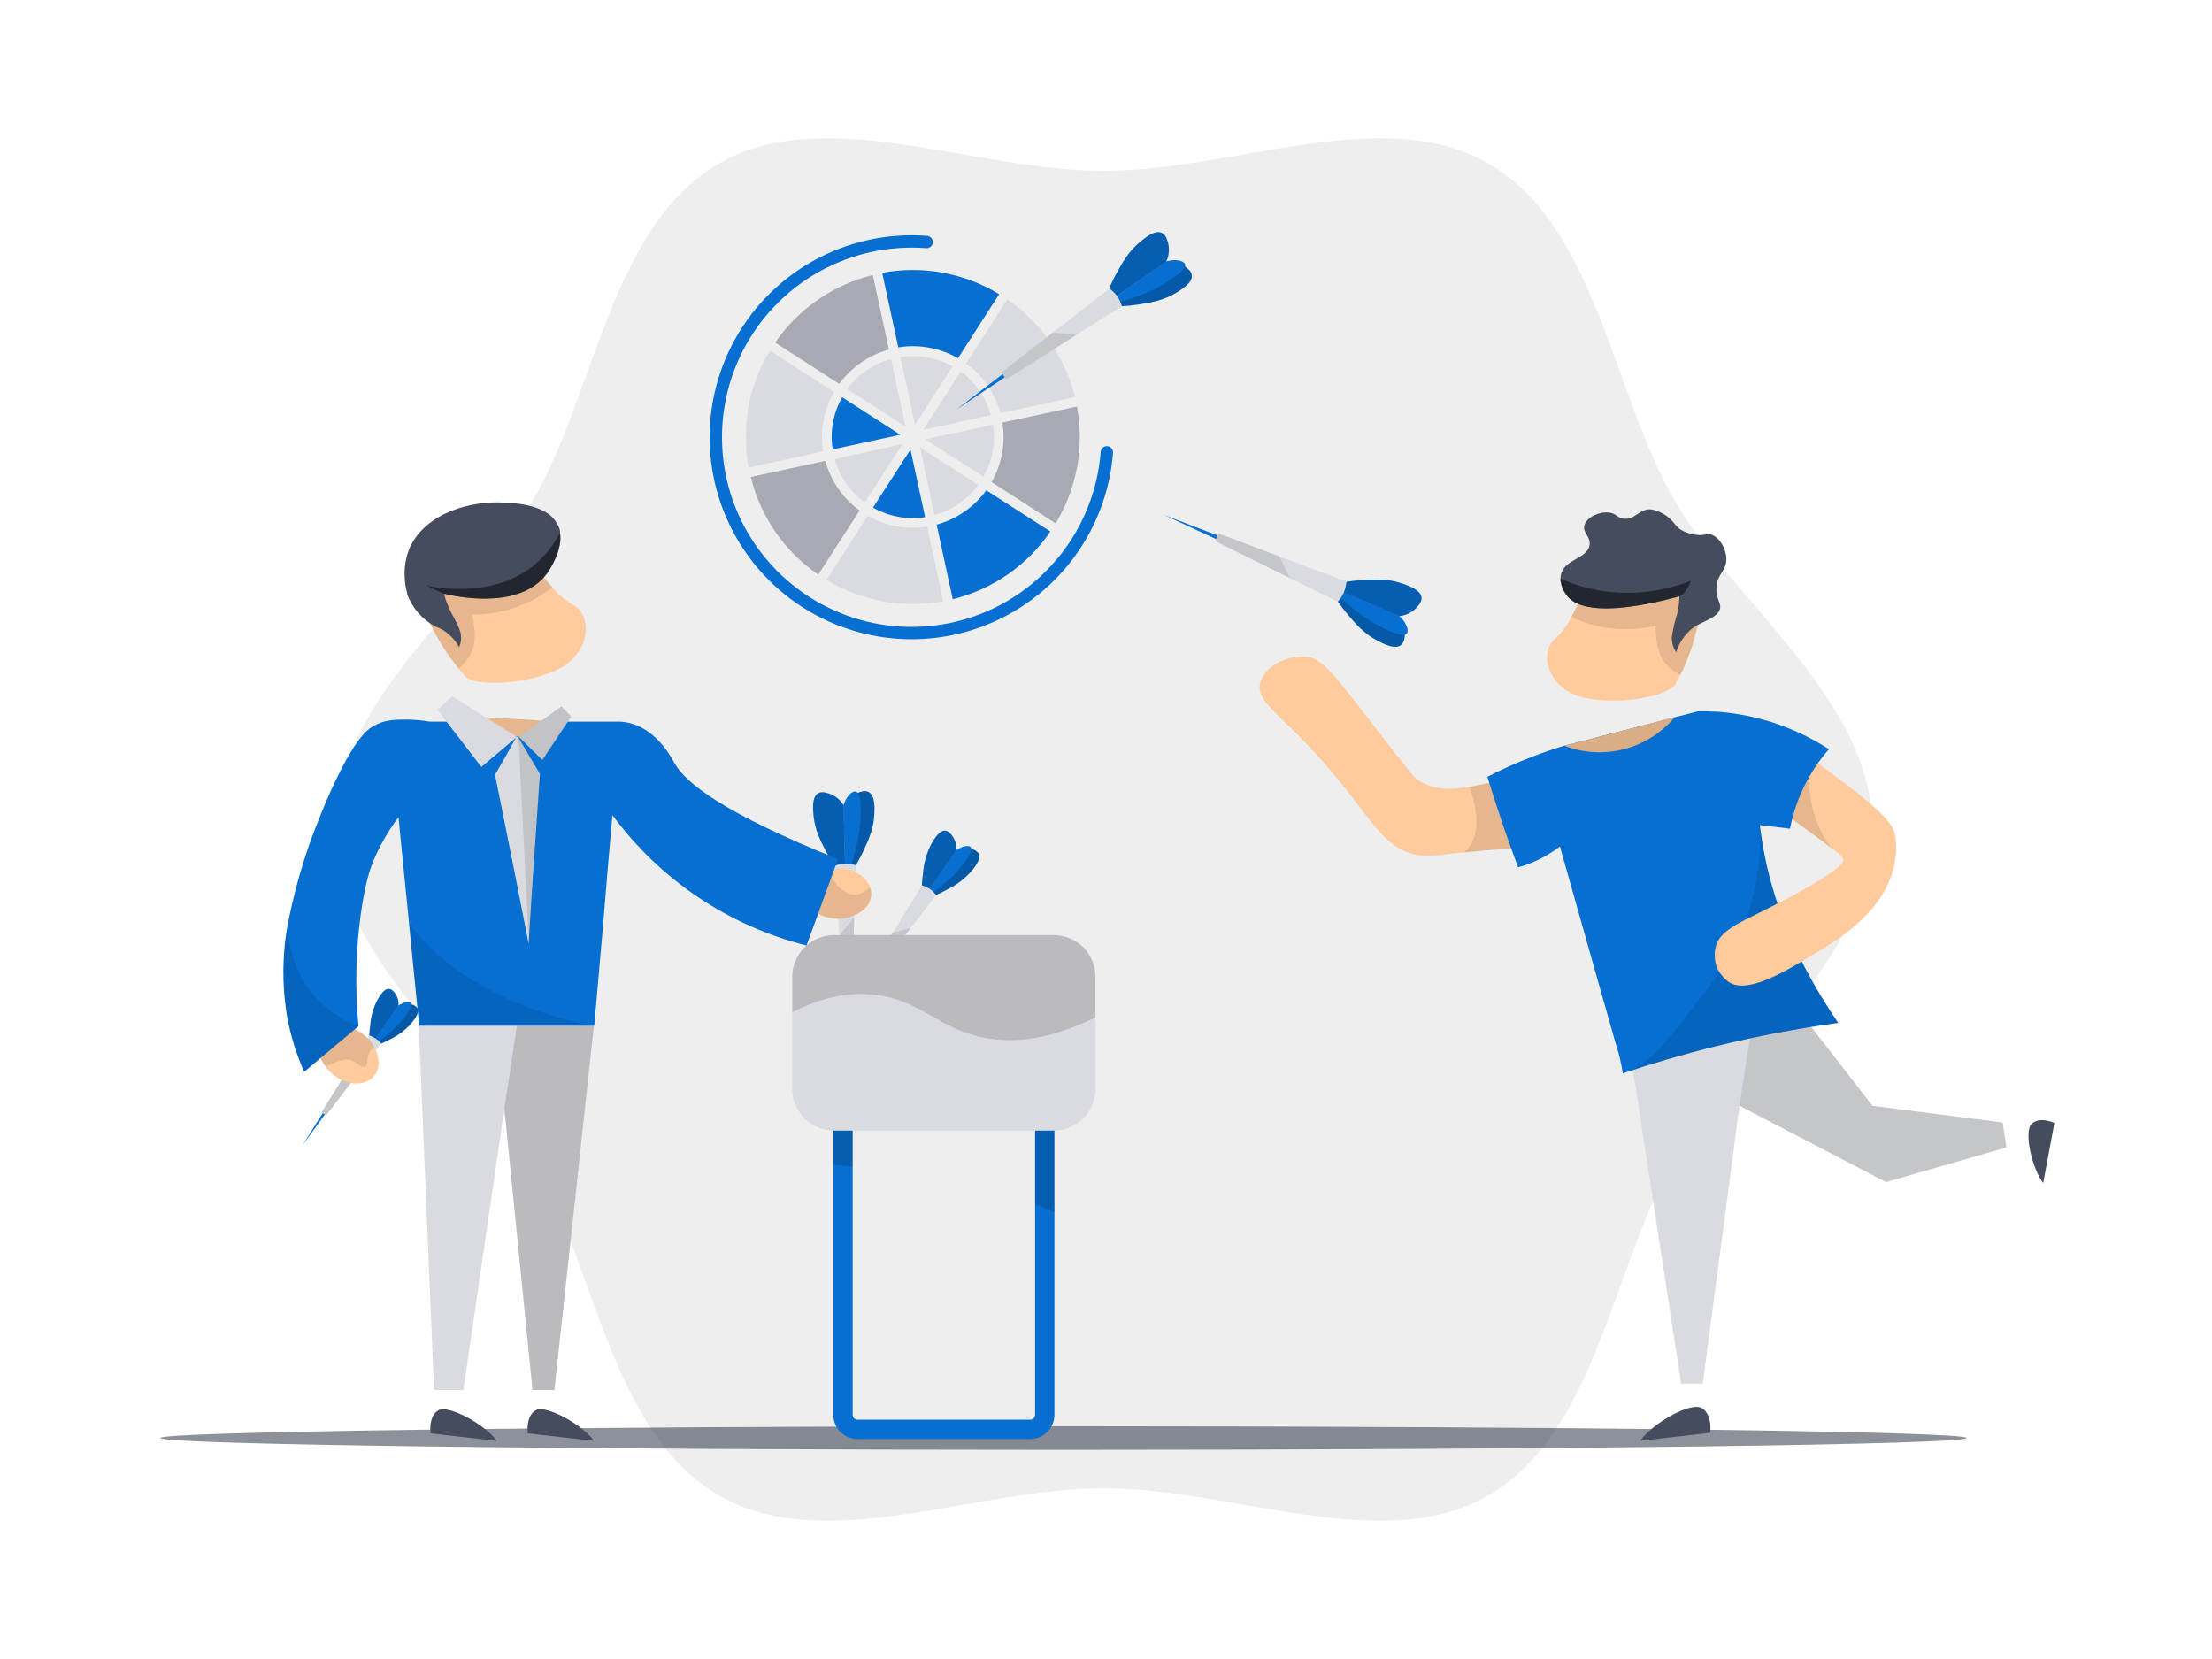<svg xmlns="http://www.w3.org/2000/svg" width="800" height="600" fill="none" viewBox="0 0 800 600">
    <path d="M121.028 300.015C121.028 347.05 170.768 381.157 192.704 419.123C215.496 458.379 220.868 518.194 260.099 540.861C298.077 562.847 352.16 538.256 399.195 538.256C446.23 538.256 500.3 562.847 538.279 540.861C577.46 518.194 582.944 458.305 605.587 419.123C627.61 381.108 677.238 347.05 677.238 300.015C677.238 252.98 627.51 218.86 605.562 180.907C582.944 141.651 577.46 81.799 538.279 59.119C500.263 37.146 446.181 61.787 399.145 61.787C352.11 61.787 298.04 37.146 260.099 59.119C220.918 81.799 215.434 141.688 192.778 180.87C170.818 218.86 121.103 252.98 121.103 299.978" fill="black" opacity="0.07"/>
    <path d="M109.365 414.247L118.46 399.78L119.278 400.636L109.365 414.247Z" fill="#066FD1"/>
    <path d="M144.092 363.738C144.244 362.189 143.839 360.636 142.951 359.358C142.516 358.75 141.784 357.745 140.742 357.646C138.918 357.472 137.368 360.127 136.536 361.591C135.068 364.347 134.181 367.375 133.931 370.487C133.739 371.816 133.614 373.153 133.559 374.495L135.358 376.467L144.092 363.738Z" fill="#066FD1"/>
    <path d="M144.092 363.738C145.488 363.047 147.081 362.867 148.596 363.229C149.072 363.297 149.53 363.461 149.941 363.71C150.353 363.96 150.71 364.29 150.991 364.681C151.797 366.318 149.862 368.738 148.819 370.016C146.776 372.378 144.272 374.298 141.462 375.661C139.998 376.467 138.732 377.05 137.852 377.435L135.37 376.467L144.092 363.738Z" fill="#066FD1"/>
    <path d="M144.092 363.738C145.488 363.047 147.081 362.867 148.596 363.229C149.072 363.297 149.53 363.461 149.941 363.71C150.353 363.96 150.71 364.29 150.991 364.681C151.797 366.318 149.862 368.738 148.819 370.016C146.776 372.378 144.272 374.298 141.462 375.661C139.998 376.467 138.732 377.05 137.852 377.435L135.37 376.467L144.092 363.738Z" fill="black" opacity="0.2"/>
    <path d="M144.093 363.738C145.008 362.956 146.145 362.479 147.344 362.373C147.803 362.373 148.584 362.373 148.708 363.117C148.932 364.358 147.071 366.84 146.091 368.142C144.248 370.51 142.128 372.647 139.775 374.507C138.597 375.5 137.592 376.269 136.897 376.778L135.358 376.468L144.093 363.738Z" fill="#066FD1"/>
    <path d="M144.092 363.738C144.244 362.189 143.839 360.636 142.951 359.358C142.516 358.75 141.784 357.745 140.742 357.646C138.918 357.472 137.368 360.127 136.536 361.591C135.068 364.347 134.181 367.375 133.931 370.487C133.739 371.816 133.614 373.153 133.559 374.495L135.358 376.467L144.092 363.738Z" fill="black" opacity="0.15"/>
    <path d="M137.852 377.385L130.048 387.559L117.914 403.44L116.264 402.311L124.49 389.085C127.5 384.222 130.524 379.358 133.559 374.495C134.453 374.757 135.294 375.178 136.041 375.735C136.726 376.188 137.337 376.745 137.852 377.385Z" fill="#DADBE0"/>
    <path d="M130.085 387.609L117.914 403.44L116.264 402.311L124.49 389.085C126.363 388.552 128.299 388.031 130.085 387.609Z" fill="black" opacity="0.1"/>
    <path d="M305 366.976L315.707 349.966L316.663 350.971L305 366.976Z" fill="#066FD1"/>
    <path d="M345.844 307.583C346.015 305.761 345.536 303.937 344.492 302.434C343.971 301.727 343.115 300.549 341.886 300.424C339.752 300.226 337.929 303.377 336.924 305.052C335.201 308.298 334.158 311.861 333.859 315.524C333.586 317.472 333.474 319.097 333.425 320.239L335.534 322.559L345.844 307.583Z" fill="#066FD1"/>
    <path d="M345.845 307.583C347.483 306.772 349.355 306.565 351.13 307C351.691 307.075 352.23 307.265 352.715 307.558C353.199 307.85 353.619 308.239 353.947 308.7C354.902 310.623 352.619 313.464 351.403 314.978C348.986 317.751 346.032 320.005 342.718 321.603C341.006 322.559 339.517 323.241 338.475 323.7L335.547 322.559L345.845 307.583Z" fill="#066FD1"/>
    <path d="M345.845 307.583C347.483 306.772 349.355 306.565 351.13 307C351.691 307.075 352.23 307.265 352.715 307.558C353.199 307.85 353.619 308.239 353.947 308.7C354.902 310.623 352.619 313.464 351.403 314.978C348.986 317.751 346.032 320.005 342.718 321.603C341.006 322.559 339.517 323.241 338.475 323.7L335.547 322.559L345.845 307.583Z" fill="black" opacity="0.2"/>
    <path d="M345.844 307.583C346.913 306.661 348.247 306.101 349.653 305.983C350.199 305.983 351.105 305.983 351.254 306.851C351.527 308.303 349.343 311.218 348.177 312.769C346.002 315.539 343.502 318.038 340.733 320.214C339.343 321.38 338.164 322.286 337.346 322.881L335.534 322.521L345.844 307.583Z" fill="#066FD1"/>
    <path d="M345.844 307.583C346.015 305.761 345.536 303.937 344.492 302.434C343.971 301.727 343.115 300.549 341.886 300.424C339.752 300.226 337.929 303.377 336.924 305.052C335.201 308.298 334.158 311.861 333.859 315.524C333.586 317.472 333.474 319.097 333.425 320.239L335.534 322.559L345.844 307.583Z" fill="black" opacity="0.15"/>
    <path d="M338.524 323.7C335.472 327.679 332.415 331.665 329.355 335.661L315.087 354.271L313.151 352.944C316.369 347.757 319.591 342.571 322.816 337.385L333.487 320.239C334.556 320.52 335.566 320.996 336.464 321.641C337.26 322.209 337.956 322.905 338.524 323.7Z" fill="#DADBE0"/>
    <path d="M329.318 335.66L315.05 354.271L313.114 352.943C316.332 347.757 319.554 342.571 322.779 337.385C325.05 336.727 327.271 336.157 329.318 335.66Z" fill="black" opacity="0.1"/>
    <path d="M307.295 381.244L305.657 356.207L307.357 356.517L307.295 381.244Z" fill="#066FD1"/>
    <path d="M305.112 291.268C303.949 289.302 302.13 287.808 299.975 287.05C298.921 286.702 297.196 286.131 295.869 286.913C293.561 288.278 294.02 292.806 294.256 295.226C294.777 300.338 296.836 304.308 298.822 308.055C299.963 310.226 301.055 311.951 301.836 313.142L305.67 313.936L305.112 291.268Z" fill="#066FD1"/>
    <path d="M305.111 291.268C306.18 289.235 307.94 287.651 310.074 286.801C311.104 286.404 312.804 285.747 314.168 286.466C316.538 287.707 316.315 292.248 316.191 294.68C315.93 299.804 314.069 303.874 312.27 307.72C311.44 309.506 310.521 311.249 309.516 312.943L305.719 313.936L305.111 291.268Z" fill="#066FD1"/>
    <path d="M305.111 291.268C306.18 289.235 307.94 287.651 310.074 286.801C311.104 286.404 312.804 285.747 314.168 286.466C316.538 287.707 316.315 292.248 316.191 294.68C315.93 299.804 314.069 303.874 312.27 307.72C311.44 309.506 310.521 311.249 309.516 312.943L305.719 313.936L305.111 291.268Z" fill="black" opacity="0.2"/>
    <path d="M305.111 291.268C305.517 289.553 306.45 288.008 307.779 286.851C308.35 286.467 309.28 285.834 310.049 286.566C311.377 287.807 311.29 292.372 311.29 294.792C311.141 299.192 310.458 303.559 309.255 307.794C308.709 310.003 308.176 311.777 307.791 312.993L305.694 313.936L305.111 291.268Z" fill="#066FD1"/>
    <path d="M305.112 291.268C303.949 289.302 302.13 287.808 299.975 287.05C298.921 286.702 297.196 286.131 295.869 286.913C293.561 288.278 294.02 292.806 294.256 295.226C294.777 300.338 296.836 304.308 298.822 308.055C299.963 310.226 301.055 311.951 301.836 313.142L305.67 313.936L305.112 291.268Z" fill="black" opacity="0.15"/>
    <path d="M309.467 312.943C309.31 319.221 309.14 325.495 308.958 331.765C308.685 341.533 308.416 351.293 308.152 361.045L305.211 361.12L303.611 338.303L301.824 313.141C304.271 312.189 306.974 312.118 309.467 312.943Z" fill="#DADBE0"/>
    <path d="M308.958 331.765C308.685 341.533 308.416 351.293 308.151 361.045L305.211 361.12L303.61 338.303C305.409 335.983 307.246 333.775 308.958 331.765Z" fill="black" opacity="0.1"/>
    <path d="M58 520.067C58 522.437 204.255 524.36 384.654 524.36C565.053 524.36 711.283 522.437 711.283 520.067C711.283 517.697 565.04 515.811 384.654 515.811C204.267 515.811 58 517.759 58 520.067Z" fill="#1D2535" opacity="0.5"/>
    <path d="M344.505 132.507L330.944 153.599L325.658 129.12C332.142 128.098 338.782 129.291 344.505 132.507Z" fill="#DADBE0"/>
    <path d="M361.353 106.39L346.465 129.566C339.937 125.806 332.311 124.417 324.877 125.633L319.058 98.66C333.627 95.938 348.689 98.69 361.353 106.39Z" fill="#066FD1"/>
    <path d="M322.233 129.814L327.519 154.281L306.427 140.72C310.312 135.404 315.884 131.56 322.233 129.814Z" fill="#DADBE0"/>
    <path d="M315.671 99.467L321.49 126.44C314.256 128.387 307.916 132.769 303.537 138.847L280.36 123.896C288.723 111.685 301.295 102.986 315.671 99.467Z" fill="#A7AAB3"/>
    <path d="M301.638 141.763C297.895 148.26 296.506 155.85 297.705 163.252L270.732 169.071C268.007 154.497 270.759 139.431 278.462 126.762L301.638 141.763Z" fill="#DADBE0"/>
    <path d="M325.621 157.234L301.142 162.52C300.135 156.026 301.346 149.382 304.579 143.661L325.621 157.234Z" fill="#066FD1"/>
    <path d="M310.894 184.629L295.931 207.818C283.73 199.45 275.042 186.878 271.526 172.507L298.499 166.676C300.443 173.908 304.821 180.248 310.894 184.629Z" fill="#A7AAB3"/>
    <path d="M326.353 160.659L312.792 181.751C307.485 177.88 303.639 172.333 301.874 166.006L326.353 160.659Z" fill="#DADBE0"/>
    <path d="M329.293 162.557L334.579 187.036C328.088 188.037 321.448 186.822 315.732 183.587L329.293 162.557Z" fill="#066FD1"/>
    <path d="M335.323 190.46L341.142 217.433C326.586 220.157 311.537 217.409 298.884 209.716L313.834 186.527C320.332 190.27 327.921 191.659 335.323 190.46Z" fill="#DADBE0"/>
    <path d="M353.76 175.386C349.888 180.693 344.335 184.536 338.003 186.292L332.73 161.812L353.76 175.386Z" fill="#DADBE0"/>
    <path d="M379.89 192.235C371.526 204.458 358.95 213.169 344.567 216.701L338.748 189.728C345.976 187.768 352.312 183.389 356.701 177.321L379.89 192.235Z" fill="#066FD1"/>
    <path d="M359.107 153.587C360.109 160.078 358.894 166.717 355.658 172.433L334.628 158.872L359.107 153.587Z" fill="#DADBE0"/>
    <path d="M389.506 147.023C392.223 161.583 389.475 176.634 381.788 189.294L358.6 174.331C362.35 167.827 363.74 160.228 362.533 152.817L389.506 147.023Z" fill="#A7AAB3"/>
    <path d="M358.376 150.162L333.896 155.448L347.457 134.355C352.776 138.242 356.624 143.812 358.376 150.162Z" fill="#DADBE0"/>
    <path d="M388.773 143.599L361.8 149.418C359.842 142.189 355.462 135.851 349.393 131.465L364.281 108.288C376.512 116.644 385.232 129.216 388.773 143.599Z" fill="#DADBE0"/>
    <path d="M372.595 385.5H310.137C308.602 385.495 307.094 385.902 305.77 386.678C304.432 387.439 303.32 388.542 302.548 389.874C301.776 391.206 301.373 392.72 301.378 394.259V511.68C301.381 514.002 302.305 516.228 303.947 517.87C305.589 519.512 307.815 520.436 310.137 520.439H372.595C374.917 520.436 377.143 519.512 378.785 517.87C380.427 516.228 381.351 514.002 381.354 511.68V394.259C381.351 391.937 380.427 389.711 378.785 388.069C377.143 386.427 374.917 385.503 372.595 385.5ZM374.356 511.68C374.358 511.912 374.314 512.143 374.226 512.358C374.138 512.573 374.009 512.769 373.845 512.934C373.681 513.099 373.486 513.229 373.272 513.319C373.057 513.408 372.827 513.454 372.595 513.454H310.137C309.669 513.451 309.221 513.262 308.891 512.93C308.561 512.598 308.376 512.148 308.376 511.68V394.259C308.376 393.792 308.561 393.344 308.892 393.013C309.222 392.683 309.67 392.497 310.137 392.497H372.595C372.826 392.496 373.056 392.54 373.271 392.628C373.485 392.716 373.68 392.846 373.844 393.01C374.008 393.174 374.138 393.369 374.226 393.583C374.314 393.798 374.358 394.027 374.356 394.259V511.68Z" fill="#066FD1"/>
    <path d="M381.354 394.259V438.441C379.079 437.423 376.747 436.468 374.356 435.575V394.259C374.358 394.027 374.314 393.797 374.226 393.583C374.138 393.368 374.008 393.174 373.844 393.01C373.68 392.846 373.485 392.716 373.271 392.628C373.056 392.54 372.826 392.496 372.595 392.497H310.137C309.67 392.497 309.222 392.683 308.892 393.013C308.561 393.344 308.376 393.792 308.376 394.259V421.877C305.894 421.629 303.5 421.443 301.378 421.269V394.259C301.373 392.72 301.776 391.206 302.548 389.874C303.32 388.542 304.432 387.439 305.77 386.678L310.212 385.5H372.595C374.917 385.503 377.143 386.427 378.785 388.069C380.427 389.711 381.351 391.937 381.354 394.259Z" fill="black" opacity="0.15"/>
    <path d="M301.614 338.204H381.118C385.116 338.204 388.951 339.792 391.778 342.619C394.605 345.446 396.193 349.281 396.193 353.279V393.8C396.193 397.802 394.603 401.639 391.774 404.468C388.945 407.298 385.107 408.887 381.106 408.887H301.614C297.616 408.887 293.781 407.299 290.954 404.472C288.127 401.645 286.539 397.811 286.539 393.813V353.291C286.537 351.31 286.926 349.349 287.683 347.519C288.44 345.688 289.55 344.025 290.95 342.624C292.35 341.223 294.012 340.111 295.842 339.353C297.672 338.594 299.633 338.204 301.614 338.204Z" fill="#DADBE0"/>
    <path d="M148.522 208.277C149.763 211.466 151.575 216.205 153.87 221.85C154.441 223.153 154.937 224.183 155.111 224.58C157.969 230.717 161.565 236.484 165.818 241.751C166.748 242.781 167.505 243.724 168.436 244.754C170.917 247.235 180.843 247.806 191.054 245.66C194.578 244.95 198.005 243.825 201.265 242.31C211.513 237.744 213.796 227.421 210.421 221.739C209.632 220.362 208.442 219.259 207.009 218.575C204.297 217.003 201.872 214.981 199.838 212.595C196.964 209.497 194.381 206.141 192.121 202.57C191.35 201.508 190.641 200.402 189.999 199.257L176.699 193.649L151.885 201.813C153.523 205.895 153.423 209.195 152.17 209.902C150.917 210.61 148.969 208.736 148.522 208.277Z" fill="#FFCB9D"/>
    <path d="M148.522 208.277C149.763 211.466 151.575 216.205 153.87 221.85C154.441 223.153 154.937 224.183 155.111 224.58C157.969 230.717 161.565 236.484 165.818 241.751C167.247 240.684 168.478 239.374 169.453 237.88C170.469 236.205 171.171 234.36 171.525 232.433C171.807 230.373 171.773 228.281 171.426 226.23C171.265 224.907 171.033 223.595 170.731 222.297C181.297 222.357 191.575 218.861 199.913 212.371C197.085 209.274 194.544 205.927 192.319 202.371C191.549 201.302 190.836 200.192 190.185 199.046L176.885 193.45L152.071 201.614C153.696 205.684 153.597 209.059 152.344 209.704C151.091 210.349 149.044 208.711 148.622 208.252" fill="black" opacity="0.1"/>
    <path d="M147.195 214.667C149.002 219.808 152.69 224.073 157.517 226.602C158.535 227.012 159.428 227.458 160.321 227.917C162.717 229.456 164.691 231.566 166.066 234.059C166.809 232.324 166.958 230.391 166.488 228.563C165.743 225.833 162.852 221.118 162.641 220.461L162.505 220.051C162.366 219.646 162.188 219.255 161.971 218.885C161.398 217.593 160.957 216.246 160.656 214.865V214.729C168.249 216.552 189.292 219.902 198.237 206.85C199.618 204.792 200.739 202.571 201.575 200.237C201.699 200.032 201.779 199.804 201.811 199.567C202.017 198.992 202.167 198.398 202.257 197.793L202.344 197.607C202.704 196.024 202.775 194.389 202.555 192.78V192.197C202.468 191.491 202.245 190.808 201.897 190.187C200.722 187.712 198.703 185.737 196.203 184.617C191.562 182.272 185.793 181.937 182.617 181.788C170.594 180.969 154.304 185.287 148.311 197.818C146.885 201.066 146.211 204.595 146.338 208.14C146.359 210.349 146.68 212.545 147.294 214.667" fill="#454C5E"/>
    <path d="M160.607 214.729C168.2 216.552 189.242 219.902 198.188 206.85C199.568 204.792 200.689 202.571 201.525 200.237C201.649 200.032 201.729 199.804 201.761 199.567C201.969 198.992 202.119 198.398 202.208 197.793C202.198 197.757 202.202 197.718 202.218 197.684C202.233 197.65 202.261 197.623 202.294 197.607C202.654 196.024 202.726 194.389 202.505 192.781C200.557 196.457 198.045 199.807 195.061 202.706C180.173 216.813 158.274 212.557 154.788 211.925H154.478C156.438 212.917 158.535 213.86 160.681 214.815" fill="black" opacity="0.5"/>
    <path d="M151.463 370.971L156.972 502.722H167.58L182.419 400.934L192.592 502.722H200.508L214.789 370.971H151.463Z" fill="#DADBE0"/>
    <path d="M179.59 521.097L155.706 518.404C155.706 518.404 154.85 512.201 158.535 510.067C162.22 507.933 175.632 515.303 179.627 521.097" fill="#454C5E"/>
    <path d="M214.789 521.097L190.88 518.404C190.88 518.404 190.024 512.201 193.709 510.067C197.394 507.933 210.806 515.303 214.801 521.097" fill="#454C5E"/>
    <path d="M192.593 502.722L182.419 400.934L186.948 370.971H214.789L200.508 502.722H192.593Z" fill="black" opacity="0.15"/>
    <path d="M133.05 375.549C134.01 376.474 134.785 377.573 135.333 378.787C137.728 382.956 137.443 387.472 134.428 390.028C130.544 393.279 123.733 392.175 119.018 387.311C118.492 386.817 118.041 386.248 117.678 385.624C114.353 381.12 114.216 375.698 117.678 372.832C121.475 369.718 128.423 370.872 133.05 375.549Z" fill="#FFCB9D"/>
    <path d="M133.05 375.549C134.01 376.474 134.785 377.573 135.333 378.788C135.147 378.862 134.924 379.085 134.738 379.172C132.182 381.257 133.497 385.041 132.02 385.847C130.544 386.654 128.484 382.77 124.849 383.254C123.281 383.518 121.751 383.977 120.296 384.619C119.44 384.917 118.534 385.339 118.534 385.339L117.765 385.81C114.427 381.294 114.303 375.884 117.765 373.018C121.474 369.718 128.422 370.872 133.05 375.549Z" fill="black" opacity="0.1"/>
    <path d="M308.387 331.244C307.147 331.758 305.839 332.088 304.504 332.224C297.878 332.72 291.886 329.234 291.104 324.283C290.434 319.941 294.007 315.859 299.454 314.568L301.613 314.147C307.729 313.638 313.102 316.541 314.665 320.822C314.739 321.206 314.938 321.678 315.012 322.062C315.72 326.107 312.854 329.631 308.387 331.244Z" fill="#FFCB9D"/>
    <path d="M308.387 331.243C307.147 331.758 305.839 332.088 304.504 332.224C297.878 332.72 291.886 329.234 291.104 324.283C290.434 319.941 294.007 315.859 299.454 314.568C299.454 314.767 299.652 315.04 299.727 315.437C301.179 318.613 304.504 323.042 308.275 323.514C310.893 323.911 313.015 322.273 314.591 320.933C314.665 321.33 314.864 321.802 314.938 322.174C315.72 326.107 312.854 329.631 308.387 331.243Z" fill="black" opacity="0.1"/>
    <path d="M244.007 276.107C242.878 274.121 237.903 264.357 228.262 261.652C227.002 261.302 225.709 261.078 224.404 260.982H155.371C154.564 260.846 153.497 260.685 152.219 260.548C149.908 260.298 147.583 260.207 145.259 260.275C142.948 260.215 140.64 260.495 138.41 261.106C137.01 261.588 135.667 262.221 134.403 262.992C124.688 269.047 112.145 304.618 112.145 304.618C108.633 314.56 105.883 324.755 103.919 335.115C103.658 336.653 103.373 338.341 103.112 340.673C102.079 349.763 102.342 358.953 103.894 367.969C105.164 374.736 107.221 381.332 110.023 387.621C116.512 382.15 123.174 376.592 129.663 371.12C128.388 357.848 128.634 344.473 130.395 331.256C131.934 319.928 133.77 314.432 134.912 311.69C137.275 305.938 140.373 300.516 144.13 295.561L145.805 312.646C146.512 319.705 147.219 326.641 147.927 333.738C149.167 346.033 150.334 358.477 151.649 370.959H214.925C216.054 358.663 217.046 346.219 218.176 333.738C219.205 320.76 220.334 307.782 221.488 294.804C238.711 318.193 263.533 334.861 291.7 341.951C295.488 331.546 299.277 321.132 303.065 310.71C261.6 294.047 248.027 283.179 244.007 276.107Z" fill="#066FD1"/>
    <path d="M396.193 353.291V367.931C376.949 377.435 363.14 377.075 354.009 374.892C338.55 371.17 332.247 361.331 315.845 359.718C303.71 358.477 293.326 362.572 286.539 366.108V353.291C286.539 349.292 288.127 345.456 290.954 342.627C293.78 339.798 297.614 338.207 301.614 338.204H381.118C385.117 338.207 388.952 339.798 391.778 342.627C394.605 345.456 396.193 349.292 396.193 353.291Z" fill="black" opacity="0.15"/>
    <path d="M648.291 362.708L677.224 399.929L724.284 405.959C724.744 408.962 725.215 412.001 725.649 414.979L682.113 427.51L629.11 399.917L615.822 500.414H608.018L589.779 381.728L648.291 362.708Z" fill="#DADBE0"/>
    <path d="M629.11 399.904L634.036 368.279L648.279 362.708L677.225 399.954L724.285 405.984L725.65 414.991L682.113 427.498L629.11 399.904Z" fill="black" opacity="0.1"/>
    <path d="M593.191 521.097L618.502 518.181C618.502 518.181 619.47 511.556 615.388 509.223C611.306 506.891 597.273 515.055 593.191 521.097Z" fill="#454C5E"/>
    <path d="M738.95 427.857L742.995 406.133C742.995 406.133 737.759 403.651 734.782 406.43C731.804 409.21 735.005 422.932 738.975 427.857" fill="#454C5E"/>
    <path d="M616.939 207.644C616.468 211.007 615.699 215.982 614.793 222.024C614.458 223.265 614.272 224.505 614.197 224.915C612.906 231.549 610.741 237.982 607.758 244.047C607.063 245.287 606.517 246.416 605.934 247.434C603.453 251.503 587.187 255.151 573.514 252.483C559.842 249.816 556.145 235.957 562.621 230.821C564.913 228.705 566.789 226.181 568.155 223.376C570.12 219.686 571.836 215.869 573.291 211.949C574.222 209.654 574.668 208.227 574.668 208.227L586.256 199.865L612.113 202.185C611.381 206.478 612.237 209.629 613.713 210.113C615.19 210.597 616.654 208.314 617.001 207.706" fill="#FFCB9D"/>
    <path d="M616.94 207.644C616.468 211.007 615.699 215.982 614.793 222.024C614.458 223.265 614.272 224.505 614.198 224.915C612.907 231.549 610.742 237.982 607.759 244.047C606.15 243.322 604.677 242.327 603.404 241.106C601.99 239.781 600.91 238.14 600.252 236.317C599.515 234.409 599.096 232.393 599.012 230.349C598.856 229.007 598.781 227.656 598.788 226.304C588.556 228.718 577.809 227.616 568.279 223.178C570.252 219.492 571.969 215.674 573.416 211.751C574.346 209.456 574.805 207.967 574.805 207.967L586.394 199.592L612.25 201.925C611.518 206.205 612.362 209.369 613.85 209.853C615.339 210.337 616.667 208.252 617.014 207.644" fill="black" opacity="0.1"/>
    <path d="M621.815 220.845C620.5 223.575 615.611 224.89 612.944 226.615C612.351 227.014 611.784 227.449 611.244 227.917C610.992 228.12 610.767 228.353 610.574 228.612C608.546 230.652 607.046 233.156 606.207 235.908C605.142 234.32 604.584 232.447 604.606 230.535C605.046 227.513 605.739 224.533 606.678 221.627C606.661 221.502 606.687 221.375 606.753 221.267C606.827 220.907 606.753 220.746 606.926 220.027C607.216 218.644 607.358 217.234 607.348 215.821V215.672C604.631 216.391 591.715 220.039 580.859 220.039C574.656 220.039 568.998 218.798 566.455 215.076C565.383 213.581 564.678 211.856 564.395 210.039V209.94V209.257V209.158C564.388 208.562 564.468 207.969 564.631 207.396C566.157 202.21 574.11 201.974 574.879 197.16C575.388 193.959 572.125 192.607 573.08 189.791C574.035 186.974 578.44 184.952 581.976 185.386C584.618 185.709 584.681 187.222 587.162 187.582C591.405 188.153 592.82 183.86 597.187 184.232C599.885 184.728 602.371 186.025 604.321 187.954C605.934 189.567 606.194 190.523 608.043 191.676C609.499 192.504 611.092 193.062 612.745 193.327C616.306 193.91 617.051 192.867 618.949 193.327C622.162 194.567 624.259 198.562 624.358 202.123C624.358 206.714 620.996 207.446 620.798 212.446C620.475 217.098 623.018 218.302 621.815 220.845Z" fill="#454C5E"/>
    <path d="M572.459 305.561C567.906 305.697 563.588 305.871 559.482 306.07C547.596 306.653 537.571 307.459 529.444 308.266C527.021 308.506 524.775 308.741 522.707 308.973C519.875 309.44 516.998 309.582 514.134 309.395C499.543 307.993 495.821 294.233 475.585 272.297C461.937 257.471 454.208 253.389 455.734 247.037C457.111 241.342 465.175 236.813 472.061 237.471C478.265 238.054 481.54 242.669 497.942 263.885C509.382 278.675 511.479 281.255 512.992 282.223C513.191 282.36 513.402 282.484 513.712 282.657C519.233 285.796 524.717 285.685 531.355 284.556C537.558 283.476 544.866 281.504 554.171 280.486C554.866 280.395 555.573 280.321 556.293 280.263C559.91 279.935 563.542 279.79 567.174 279.829C568.944 288.398 570.706 296.975 572.459 305.561Z" fill="#FFCB9D"/>
    <path d="M563.564 288.055L559.482 306.107C547.596 306.69 537.571 307.496 529.444 308.303C536.727 302.273 533.563 290.424 531.38 284.593C537.583 283.514 544.891 281.541 554.196 280.523L563.564 288.055Z" fill="black" opacity="0.1"/>
    <path d="M664.83 369.941C649.961 371.979 635.21 374.795 620.636 378.378C608.514 381.368 597.261 384.706 586.901 388.18C586.901 388.18 586.765 387.187 586.479 385.698C586.194 384.209 585.76 382.162 585.152 380.103C584.904 379.284 583.911 376.157 582.67 371.529C581.194 366.455 580.189 362.621 579.804 361.48C578.402 356.455 574.407 342.261 564.171 306.144C562.127 307.709 559.952 309.095 557.67 310.288C554.927 311.719 552.041 312.859 549.06 313.687C547.955 310.722 546.578 307.012 545.064 302.707C543.935 299.519 543.067 296.95 542.583 295.424C540.929 290.511 539.374 285.685 537.918 280.945C543.26 278.197 548.748 275.741 554.357 273.588C558.328 272.062 562.149 270.771 565.784 269.68L566.777 269.394H567.025L570.573 268.476L605.735 259.407L610.288 258.24L613.738 257.347C615.77 257.388 617.778 257.809 619.656 258.588C632.522 263.96 634.681 285.213 636.653 299.779C636.815 301.02 636.976 302.174 637.15 303.29C639.656 319.965 646.368 342.993 664.83 369.941Z" fill="#066FD1"/>
    <path d="M605.699 259.344C600.952 265.027 594.546 269.08 587.379 270.936C580.211 272.792 572.643 272.357 565.735 269.692L566.728 269.407H566.976L570.524 268.501C582.262 265.432 593.986 262.38 605.699 259.344Z" fill="#FFCB9D"/>
    <path d="M664.83 369.941C649.962 371.979 635.21 374.795 620.636 378.378C608.515 381.368 597.261 384.706 586.901 388.18C596.566 384.917 602.162 377.596 613.366 362.993C620.673 353.465 626.927 345.301 631.505 332.397C635.199 321.897 636.924 310.806 636.592 299.68C636.753 300.921 636.914 302.075 637.088 303.191C639.656 319.966 646.369 342.993 664.83 369.941Z" fill="black" opacity="0.1"/>
    <path d="M605.699 259.344C600.952 265.027 594.546 269.08 587.379 270.936C580.211 272.792 572.643 272.357 565.735 269.692L566.728 269.407H566.976L570.524 268.501C582.262 265.432 593.986 262.38 605.699 259.344Z" fill="black" opacity="0.15"/>
    <path d="M611.48 210.101C611.381 210.386 609.731 215.064 607.299 215.672C604.582 216.391 591.666 220.039 580.81 220.039C574.606 220.039 568.949 218.798 566.405 215.076C565.334 213.581 564.629 211.856 564.346 210.039V209.94V209.257V209.158C564.346 209.158 584.805 220.275 611.48 210.101Z" fill="black" opacity="0.5"/>
    <path d="M682.672 319.99C676.729 332.608 663.962 340.4 654.061 346.293C645.86 351.169 631.902 359.618 625.339 355.214C623.383 353.841 621.842 351.957 620.885 349.767C620.075 347.389 619.95 344.831 620.525 342.385C621.915 336.789 628.379 334.01 638.304 329.097C643.267 326.616 667.734 314.395 666.605 310.747C666.558 310.588 666.487 310.437 666.394 310.3C666.034 309.668 665.265 308.923 662.498 306.802C661.183 305.784 659.396 304.444 656.965 302.658L655.935 301.888C652.746 299.556 649.806 297.397 647.089 295.461L645.252 267.508C647.969 269.357 650.885 271.367 653.937 273.538L654.223 273.724C656.493 275.362 658.875 277.074 661.307 278.861C678.305 291.342 682.573 296.02 684.347 299.283C684.622 299.799 684.871 300.329 685.091 300.871C685.203 301.156 687.66 309.432 682.672 319.99Z" fill="#FFCB9D"/>
    <path d="M662.498 306.802C661.183 305.784 659.396 304.444 656.964 302.658L655.935 301.888C652.746 299.556 649.805 297.397 647.088 295.461L645.252 267.508C647.969 269.357 650.885 271.367 653.937 273.538L654.222 273.724C653.664 281.255 653.937 296.603 662.498 306.802Z" fill="black" opacity="0.1"/>
    <path d="M613.701 257.285C616.319 257.211 619.049 257.285 621.902 257.459C636 258.64 649.589 263.277 661.468 270.958C654.296 279.115 649.431 289.039 647.374 299.705L632.051 297.893L613.701 257.285Z" fill="#066FD1"/>
    <path d="M420.957 186.229L445.052 195.46L444.022 196.912L420.957 186.229Z" fill="#066FD1"/>
    <path d="M506.02 222.831C508.377 222.609 510.577 221.553 512.224 219.853C512.993 219.022 514.259 217.644 514.11 216.069C513.824 213.327 509.395 211.813 507.038 211.007C502.075 209.282 497.447 209.505 493.092 209.766C490.611 209.902 488.489 210.175 487.05 210.399L484.531 213.612L506.02 222.831Z" fill="#066FD1"/>
    <path d="M506.02 222.831C507.454 224.691 508.188 226.997 508.092 229.344C508.017 230.486 507.893 232.347 506.64 233.315C504.469 235.002 500.312 232.831 498.104 231.677C493.414 229.195 490.412 225.746 487.595 222.421C485.957 220.498 484.729 218.798 483.873 217.607C484.096 216.28 484.332 214.952 484.568 213.625L506.02 222.831Z" fill="#066FD1"/>
    <path d="M506.02 222.831C507.454 224.691 508.188 226.997 508.092 229.344C508.017 230.486 507.893 232.347 506.64 233.315C504.469 235.002 500.312 232.831 498.104 231.677C493.414 229.195 490.412 225.746 487.595 222.421C485.957 220.498 484.729 218.798 483.873 217.607C484.096 216.28 484.332 214.952 484.568 213.625L506.02 222.831Z" fill="black" opacity="0.2"/>
    <path d="M506.02 222.83C507.449 223.951 508.49 225.492 508.998 227.235C509.11 227.93 509.308 229.071 508.291 229.468C506.542 230.175 502.323 228.141 500.077 227.074C496.035 225.057 492.252 222.557 488.812 219.629C486.976 218.165 485.549 216.912 484.581 216.031C484.581 215.237 484.581 214.456 484.581 213.662L506.02 222.83Z" fill="#066FD1"/>
    <path d="M506.02 222.831C508.377 222.609 510.577 221.553 512.224 219.853C512.993 219.022 514.259 217.644 514.11 216.069C513.824 213.327 509.395 211.813 507.038 211.007C502.075 209.282 497.447 209.505 493.092 209.766C490.611 209.902 488.489 210.175 487.05 210.399L484.531 213.612L506.02 222.831Z" fill="black" opacity="0.15"/>
    <path d="M483.823 217.607L466.454 209.034L439.443 195.709L440.684 192.929L462.657 201.205L486.938 210.349C486.843 211.773 486.495 213.168 485.908 214.468C485.388 215.621 484.684 216.681 483.823 217.607Z" fill="#DADBE0"/>
    <path d="M466.466 209.034L439.456 195.709L440.697 192.929L462.657 201.205C464.047 203.922 465.337 206.577 466.466 209.034Z" fill="black" opacity="0.1"/>
    <path d="M346.13 147.942L366.589 132.234L367.296 133.859L346.13 147.942Z" fill="#066FD1"/>
    <path d="M421.764 94.628C422.789 92.514 423.03 90.105 422.446 87.829C422.136 86.725 421.64 84.926 420.213 84.243C417.731 83.003 414.108 86.03 412.185 87.618C408.116 90.98 405.895 95.062 403.835 98.784C402.595 101.005 401.776 102.928 401.205 104.268C401.714 105.509 402.222 106.75 402.719 107.991L421.764 94.628Z" fill="#066FD1"/>
    <path d="M421.764 94.628C424.1 94.371 426.453 94.951 428.401 96.266C429.332 96.923 430.883 98.003 431.032 99.579C431.329 102.308 427.31 104.715 425.176 106.005C420.635 108.71 416.094 109.455 411.788 110.112C409.786 110.424 407.769 110.635 405.746 110.745L402.719 108.077L421.764 94.628Z" fill="#066FD1"/>
    <path d="M421.764 94.628C424.1 94.371 426.453 94.951 428.401 96.266C429.332 96.923 430.883 98.003 431.032 99.579C431.329 102.308 427.31 104.715 425.176 106.005C420.635 108.71 416.094 109.455 411.788 110.112C409.786 110.424 407.769 110.635 405.746 110.745L402.719 108.077L421.764 94.628Z" fill="black" opacity="0.2"/>
    <path d="M421.764 94.628C423.464 93.993 425.321 93.906 427.074 94.38C427.731 94.653 428.811 95.087 428.625 96.154C428.29 98.015 424.369 100.546 422.272 101.899C418.432 104.289 414.316 106.206 410.014 107.606C407.806 108.4 405.994 108.958 404.729 109.318L402.719 108.077L421.764 94.628Z" fill="#066FD1"/>
    <path d="M421.764 94.628C422.789 92.514 423.03 90.105 422.446 87.829C422.136 86.725 421.64 84.926 420.213 84.243C417.731 83.003 414.108 86.03 412.185 87.618C408.116 90.98 405.895 95.062 403.835 98.784C402.595 101.005 401.776 102.928 401.205 104.268C401.714 105.509 402.222 106.75 402.719 107.991L421.764 94.628Z" fill="black" opacity="0.15"/>
    <path d="M405.745 110.757L389.393 121.068L363.909 137.197L362.159 134.715L380.77 120.286L401.254 104.38C402.424 105.198 403.434 106.224 404.232 107.407C404.904 108.44 405.415 109.57 405.745 110.757Z" fill="#DADBE0"/>
    <path d="M389.393 121.068L363.909 137.197L362.159 134.715L380.77 120.286C383.735 120.46 386.663 120.757 389.393 121.068Z" fill="black" opacity="0.1"/>
    <path d="M293.898 94.464C281.304 101.545 271.093 112.201 264.555 125.086C258.018 137.97 255.447 152.504 257.169 166.849C258.891 181.194 264.828 194.706 274.23 205.677C283.631 216.648 296.075 224.585 309.987 228.484C323.899 232.383 338.654 232.07 352.388 227.583C366.122 223.096 378.217 214.637 387.143 203.277C396.07 191.916 401.427 178.164 402.538 163.758C402.633 162.528 401.713 161.455 400.483 161.36C399.253 161.265 398.18 162.185 398.085 163.415C397.042 176.939 392.012 189.851 383.631 200.517C375.25 211.183 363.895 219.124 351.001 223.337C338.107 227.55 324.253 227.844 311.192 224.183C298.131 220.523 286.448 213.071 277.621 202.771C268.795 192.471 263.221 179.785 261.604 166.317C259.987 152.849 262.4 139.204 268.538 127.107C274.676 115.01 284.263 105.005 296.087 98.357C307.911 91.709 321.441 88.717 334.966 89.758C336.195 89.852 337.269 88.932 337.364 87.703C337.458 86.473 336.538 85.399 335.308 85.304C320.903 84.195 306.492 87.383 293.898 94.464Z" fill="#066FD1"/>
    <path d="M173.795 259.295C177.337 262.959 181.935 265.427 186.946 266.355L187.654 266.503L200.061 260.846L173.795 259.295Z" fill="#FFCB9D"/>
    <path d="M173.795 259.295C177.337 262.959 181.935 265.427 186.946 266.355L187.654 266.503L200.061 260.846L173.795 259.295Z" fill="black" opacity="0.1"/>
    <path d="M187.654 266.504L203.064 255.474L206.588 259.146L196.128 274.841L187.654 266.504Z" fill="#DADBE0"/>
    <path d="M186.948 266.503L163.473 251.801L158.25 256.751L174.081 277.384L186.948 266.503Z" fill="#DADBE0"/>
    <path d="M187.654 266.504L203.064 255.474L206.588 259.146L196.128 274.841L187.654 266.504Z" fill="black" opacity="0.11"/>
    <path d="M179.031 280.213C183.126 300.573 187.232 320.921 191.19 341.281C192.431 320.784 193.87 300.338 195.285 279.928C192.592 275.412 190.049 271.02 187.369 266.503L186.662 266.64C184.255 271.164 181.711 275.689 179.031 280.213Z" fill="#DADBE0"/>
    <path d="M187.505 266.503L191.326 341.281C192.567 320.784 194.006 300.338 195.421 279.928C192.741 275.412 190.197 270.883 187.505 266.503Z" fill="black" opacity="0.11"/>
    <path d="M129.663 371.182C123.174 376.653 116.512 382.212 110.023 387.683C107.221 381.394 105.164 374.798 103.894 368.03C102.342 359.015 102.079 349.825 103.112 340.735C103.28 338.869 103.55 337.013 103.919 335.177C105.135 349.221 111.251 363.911 129.663 371.182Z" fill="black" opacity="0.1"/>
    <path d="M214.788 370.971H151.512C150.271 358.564 149.105 346.082 147.79 333.75C170.259 364.321 214.788 370.971 214.788 370.971Z" fill="black" opacity="0.1"/>
</svg>
